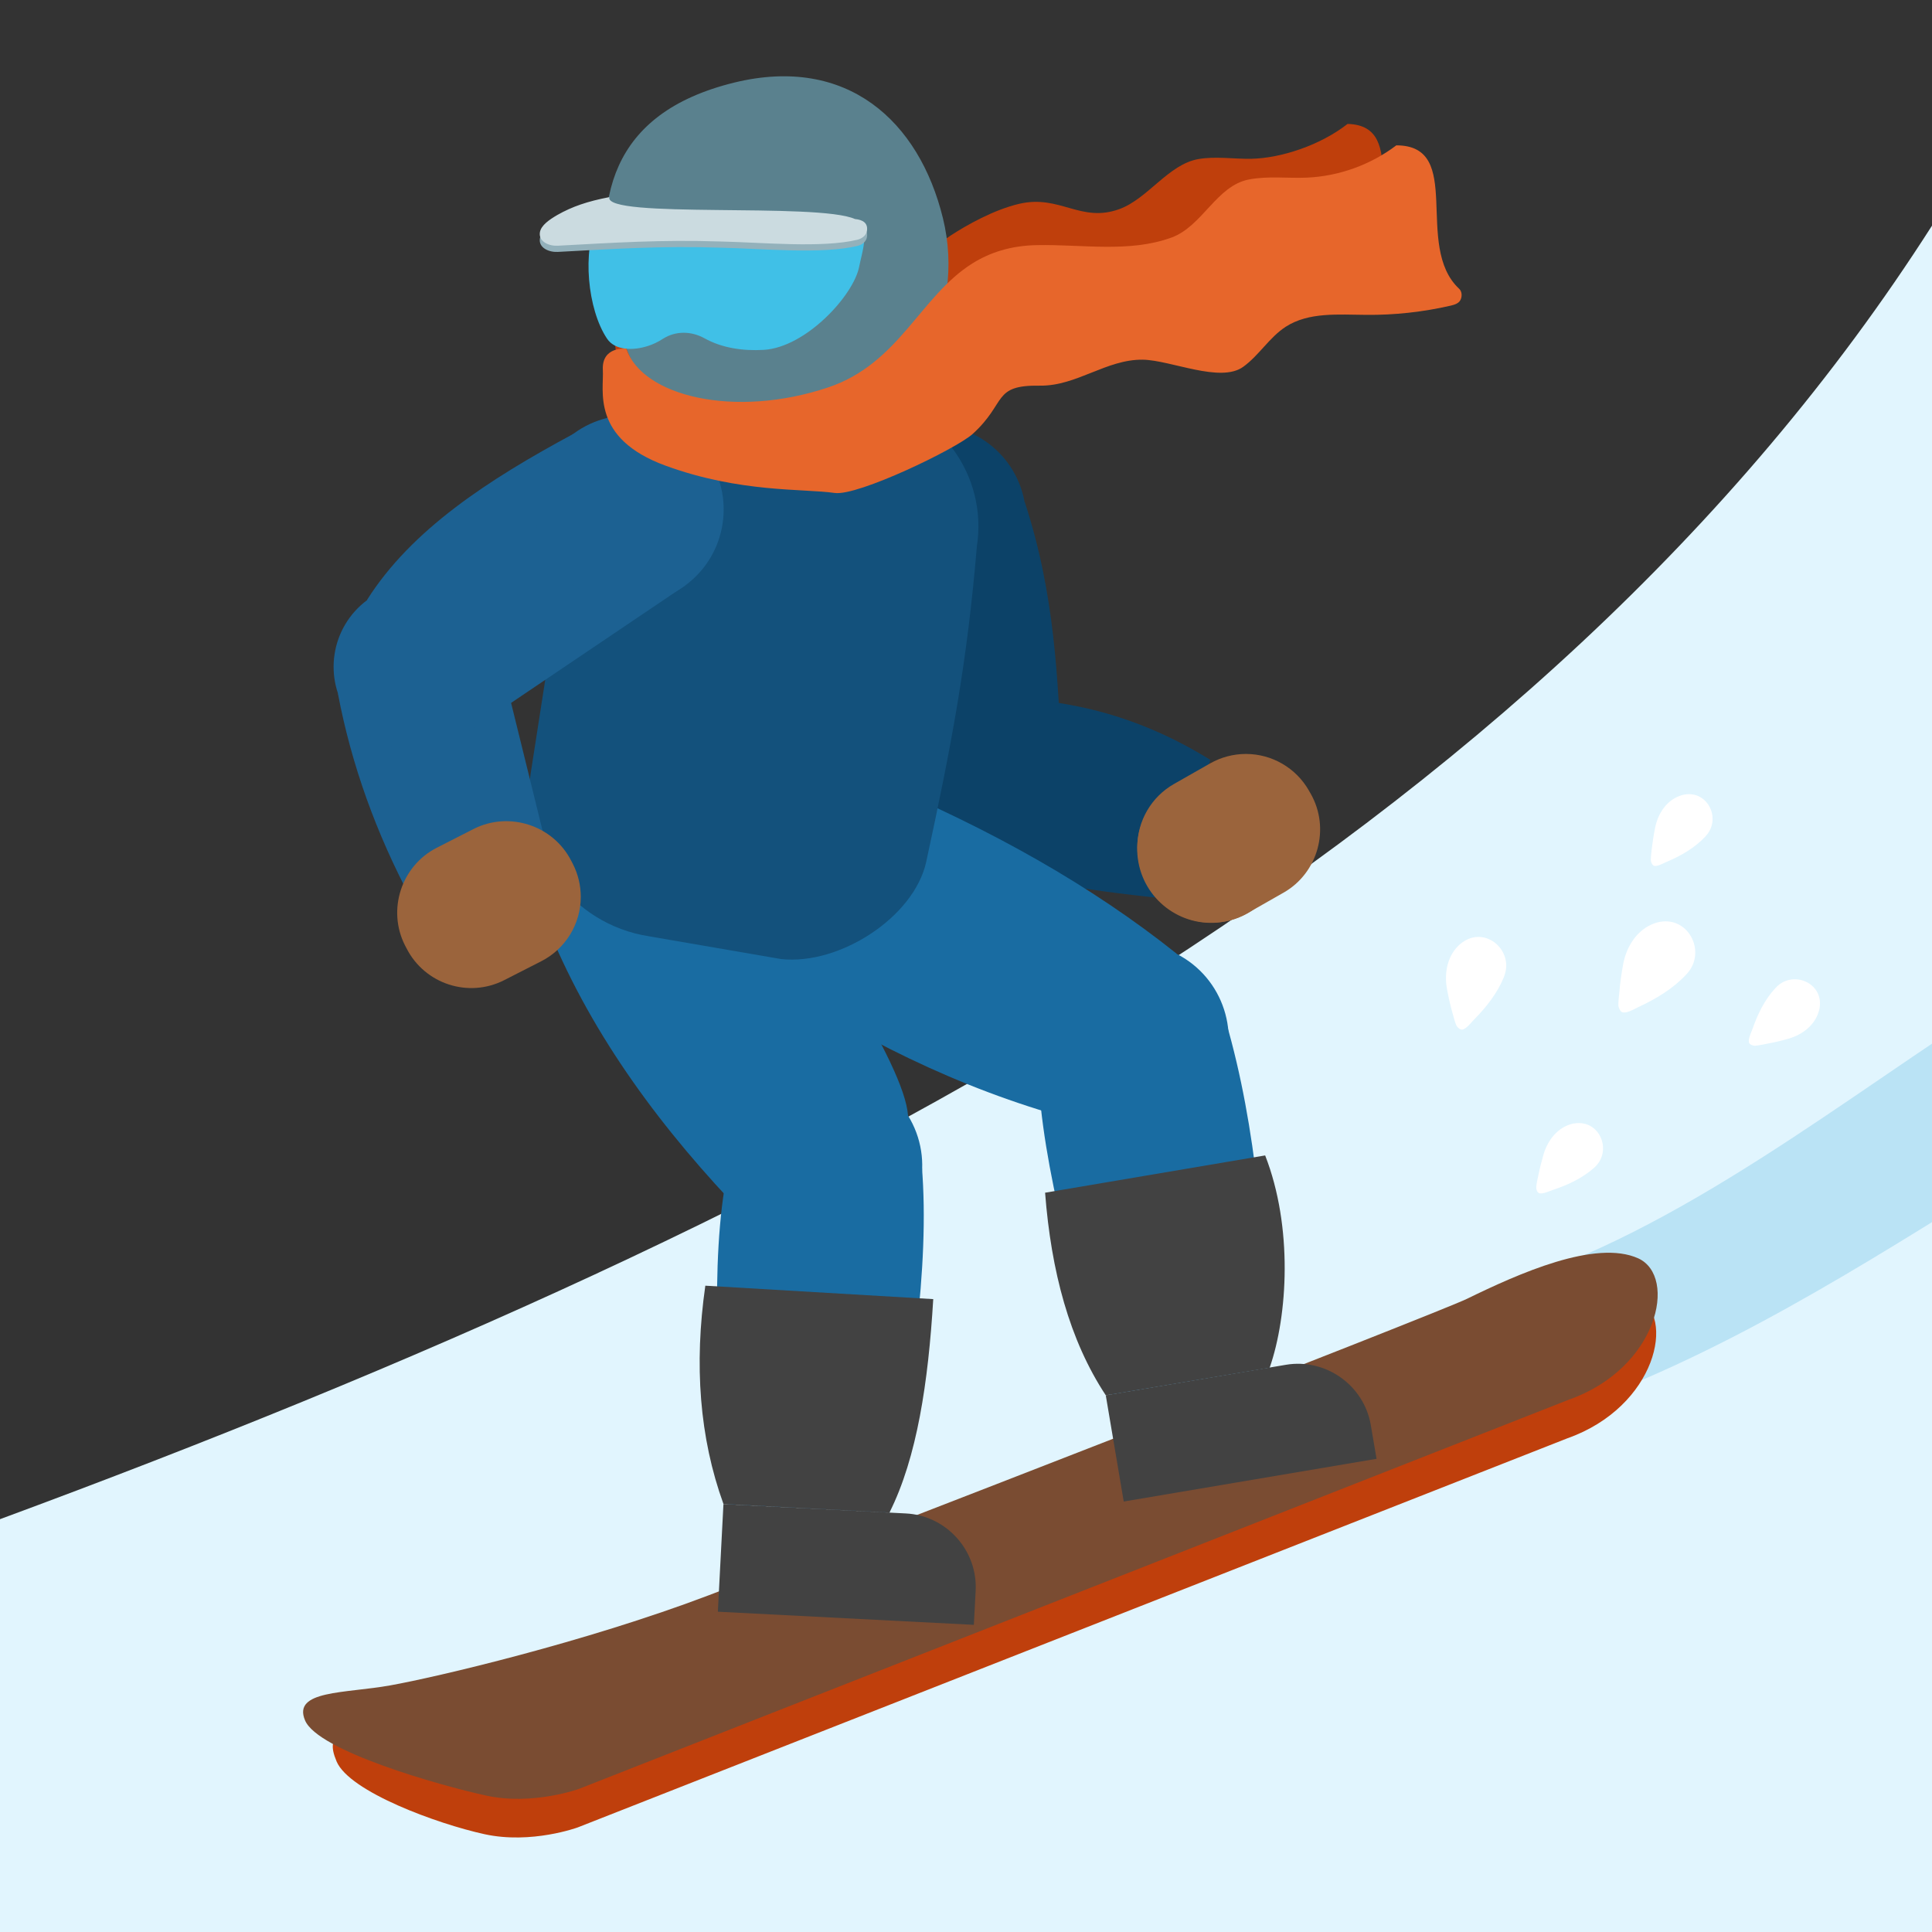 <?xml version="1.0" encoding="UTF-8" standalone="no"?>
<!DOCTYPE svg PUBLIC "-//W3C//DTD SVG 1.1//EN" "http://www.w3.org/Graphics/SVG/1.1/DTD/svg11.dtd">
<svg width="100%" height="100%" viewBox="0 0 128 128" version="1.1" xmlns="http://www.w3.org/2000/svg" xmlns:xlink="http://www.w3.org/1999/xlink" xml:space="preserve" xmlns:serif="http://www.serif.com/" style="fill-rule:evenodd;clip-rule:evenodd;stroke-linejoin:round;stroke-miterlimit:2;">
    <rect x="0" y="0" width="128" height="128" fill="#333333" stroke="none"/>
    <path id="a" d="M128,128L0,128L0,100.65C54.56,80.49 102.17,55.41 128,14.95L128,128Z" style="fill:rgb(225,245,254);fill-rule:nonzero;"/>
    <clipPath id="_clip1">
        <path d="M128,128L0,128L0,100.65C54.56,80.49 102.17,55.41 128,14.95L128,128Z"/>
    </clipPath>
    <g clip-path="url(#_clip1)">
        <path d="M99.52,85.17C111.32,81.62 122.34,72.63 132.29,66.33C132.31,69.33 132.18,74.01 132.2,77.01C132.2,77.48 132.2,77.98 131.93,78.37C131.75,78.64 131.47,78.81 131.2,78.98C121.63,84.95 111.92,90.99 101.12,94.24C101.57,91.09 101.04,87.8 99.64,84.94" style="fill:rgb(186,227,245);fill-rule:nonzero;"/>
    </g>
    <g>
        <path d="M103.82,95.3L38.28,121.07C38.28,121.07 35.21,122.2 32.1,121.52C28.99,120.84 23.15,118.71 22.3,116.7C21.45,114.69 22.77,114.76 25.76,114.23C28.74,113.7 38.64,111.38 46.86,108.26C55.08,105.14 95.19,89.55 97.09,88.62C100.49,86.96 105.61,84.66 108.44,85.94C111.06,87.12 109.76,93.21 103.82,95.3Z" style="fill:rgb(191,63,12);fill-rule:nonzero;"/>
        <path d="M103.92,92.74L38.38,118.51C38.38,118.51 35.31,119.64 32.2,118.96C29.09,118.28 21.06,116 20.21,113.98C19.36,111.97 22.88,112.2 25.86,111.66C28.84,111.13 38.74,108.81 46.96,105.69C55.18,102.57 95.29,86.98 97.19,86.05C100.59,84.39 105.71,82.09 108.54,83.37C111.16,84.57 109.85,90.66 103.92,92.74Z" style="fill:#7a4c32;fill-rule:nonzero;"/>
    </g>
    <g>
        <path d="M62.99,15.6C59.85,17.67 58.84,21.36 54.52,22.81C48.85,24.71 43.17,23.09 42.11,19.92C42.11,19.92 40.59,19.7 40.72,21.28C40.83,22.6 40.1,25.74 44.71,27.66C49.32,29.58 53.16,29.39 55.11,29.74C56.53,29.99 62.45,27.06 63.44,26.1C65.52,24.09 64.54,22.9 67.5,23.03C69.73,23.12 71.51,21.41 73.74,21.5C75.46,21.57 78.54,23.18 79.91,22.14C80.86,21.42 81.46,20.25 82.44,19.58C83.83,18.64 85.66,18.87 87.35,18.94C89.09,19.01 90.83,18.85 92.51,18.48C92.74,18.43 92.98,18.36 93.09,18.14C93.2,17.91 93.18,17.57 93,17.38C90.12,14.49 93.49,8.32 89.28,8.21C87.48,9.62 84.88,10.48 82.9,10.52C81.73,10.54 80.53,10.34 79.39,10.54C77.41,10.89 76.05,13.16 74.17,13.85C71.6,14.79 70.23,12.88 67.54,13.5C65.85,13.89 64.03,14.92 62.99,15.6Z" style="fill:rgb(191,63,12);fill-rule:nonzero;"/>
        <path d="M80.18,50.34L77.97,59.61C72.58,59.08 67.53,58.36 63.71,56.96L66.27,46.26C70.97,46.31 75.62,47.51 80.18,50.34Z" style="fill:rgb(12,66,104);fill-rule:nonzero;"/>
        <path d="M59.54,52.61L70.36,50.61C70.07,45.01 69.92,39.46 67.89,33.25L55.62,35.52L59.54,52.61Z" style="fill:rgb(12,66,104);fill-rule:nonzero;"/>
        <g transform="matrix(0.983,-0.182,0.182,0.983,-8.305,12.681)">
            <circle cx="64.95" cy="51.61" r="5.5" style="fill:rgb(12,66,104);"/>
        </g>
        <path d="M86.84,52.59L86.72,52.38C85.868,50.88 84.271,49.951 82.546,49.951C81.713,49.951 80.894,50.168 80.17,50.58L77.78,51.94C76.28,52.792 75.351,54.389 75.351,56.114C75.351,56.947 75.568,57.766 75.98,58.49L76.1,58.7C76.952,60.2 78.549,61.129 80.274,61.129C81.107,61.129 81.926,60.912 82.65,60.5L85.04,59.14C87.33,57.837 88.142,54.88 86.84,52.59Z" style="fill:#9b643c;fill-rule:nonzero;"/>
        <g transform="matrix(0.983,-0.182,0.182,0.983,-5.224,11.812)">
            <circle cx="61.76" cy="34.38" r="6.24" style="fill:rgb(12,66,104);"/>
        </g>
        <g transform="matrix(0.991,-0.132,0.132,0.991,-6.737,11.126)">
            <circle cx="80.28" cy="56.22" r="4.9" style="fill:#9b643c;"/>
        </g>
        <path d="M72.2,74.47L77.95,63.18C72.34,58.7 65.66,54.94 58.11,51.78L51.34,65.07C58.02,69.47 64.96,72.66 72.2,74.47Z" style="fill:rgb(25,108,162);fill-rule:nonzero;"/>
        <path d="M73.53,92.4L84.12,90.61C83.84,82.59 83.27,74.72 81.22,67.68L68.75,69.79C68.75,75.78 70.81,83.77 73.53,92.4Z" style="fill:rgb(25,108,162);fill-rule:nonzero;"/>
        <g transform="matrix(0.454,-0.891,0.891,0.454,-20.326,104.476)">
            <circle cx="75.07" cy="68.82" r="6.33" style="fill:rgb(25,108,162);"/>
        </g>
        <g transform="matrix(0.454,-0.891,0.891,0.454,-22.167,80.665)">
            <circle cx="54.73" cy="58.42" r="7.46" style="fill:rgb(25,108,162);"/>
        </g>
        <g>
            <path d="M74.45,99.48L91.2,96.65L90.82,94.42C90.374,91.782 87.838,89.977 85.2,90.42L73.26,92.44L74.45,99.48Z" style="fill:rgb(66,66,66);fill-rule:nonzero;"/>
            <path d="M69.24,79.02L83.82,76.55C85.67,81.29 85.32,87.16 84.12,90.61L73.26,92.44C70.85,88.79 69.64,84.21 69.24,79.02Z" style="fill:rgb(66,66,66);fill-rule:nonzero;"/>
        </g>
        <g>
            <path d="M49.4,80.6L60.16,73.91C59.9,70.41 53.76,61.47 49.08,53.89L36.42,61.76C39.32,68.74 43.89,74.9 49.4,80.6Z" style="fill:rgb(25,108,162);fill-rule:nonzero;"/>
            <path d="M48.2,99.66L58.93,100.21C60.26,92.15 61.64,84.07 61.07,77.2L48.44,76.55C47.04,82.05 47.42,90.52 48.2,99.66Z" style="fill:rgb(25,108,162);fill-rule:nonzero;"/>
            <g transform="matrix(0.849,-0.528,0.528,0.849,-32.53,40.56)">
                <circle cx="54.78" cy="77.26" r="6.33" style="fill:rgb(25,108,162);"/>
            </g>
            <g transform="matrix(0.849,-0.528,0.528,0.849,-24.087,31.279)">
                <circle cx="42.74" cy="57.83" r="7.46" style="fill:rgb(25,108,162);"/>
            </g>
            <g>
                <path d="M47.56,106.78L64.52,107.65L64.64,105.39C64.644,105.307 64.646,105.223 64.646,105.14C64.646,102.559 62.597,100.402 60.02,100.27L47.93,99.65L47.56,106.78ZM46.73,85.18L61.83,86.07C61.5,91.57 60.76,96.56 58.93,100.21L47.93,99.64C46.34,95.25 45.98,90.42 46.73,85.18Z" style="fill:rgb(66,66,66);fill-rule:nonzero;"/>
            </g>
        </g>
        <path d="M57.53,26.36L47.98,24.88C43.28,24.15 38.87,27.37 38.14,32.07L35.15,51.3C34.35,56.43 37.87,61.23 42.99,62.03L51.75,63.54C55.63,63.96 60.55,60.76 61.36,57.12C63.04,49.36 64.07,43.94 64.72,36.2C65.45,31.49 62.23,27.09 57.53,26.36Z" style="fill:rgb(19,81,124);fill-rule:nonzero;"/>
        <g>
            <path d="M36.4,56.87L27.27,59.62C24.92,55.21 23.28,50.66 22.39,45.96L32.93,42.79L36.4,56.87Z" style="fill:rgb(28,97,146);fill-rule:nonzero;"/>
            <path d="M24.32,39.74L30.85,48.6L45.39,38.79L37.98,28.75C32.37,31.77 27.26,35.09 24.32,39.74Z" style="fill:rgb(28,97,146);fill-rule:nonzero;"/>
            <g transform="matrix(0.805,-0.594,0.594,0.805,-20.834,25.002)">
                <circle cx="27.58" cy="44.17" r="5.5" style="fill:rgb(28,97,146);"/>
            </g>
            <g transform="matrix(0.805,-0.594,0.594,0.805,-11.904,31.339)">
                <circle cx="41.68" cy="33.76" r="6.24" style="fill:rgb(28,97,146);"/>
            </g>
            <path d="M37.95,57.23L37.84,57.02C36.64,54.676 33.729,53.73 31.38,54.92L28.93,56.17C26.586,57.37 25.64,60.281 26.83,62.63L26.94,62.84C28.15,65.2 31.04,66.14 33.4,64.94L35.85,63.69C37.459,62.876 38.478,61.219 38.478,59.416C38.478,58.656 38.297,57.906 37.95,57.23Z" style="fill:#9b643c;fill-rule:nonzero;"/>
        </g>
        <g>
            <path d="M62.47,14.45C64.05,20.89 60.42,27.32 54.37,28.8C48.32,30.28 42.32,28.83 40.55,19.82C39.27,13.31 40.33,7.51 48.65,5.47C56.12,3.65 60.89,8.01 62.47,14.45Z" style="fill:rgb(90,129,142);fill-rule:nonzero;"/>
            <path id="c" d="M39.6,14.55C39.6,14.55 40.8,15.1 41.43,15.18C45.92,15.74 50.18,15.79 54.57,14.63C55.33,14.43 56.22,14.23 56.83,14.75C57.61,15.41 57.12,16.65 56.92,17.68C56.54,19.59 53.39,23.01 50.6,23.18C49.22,23.26 47.84,23.06 46.67,22.41C45.8,21.93 44.77,21.91 43.93,22.44C43.61,22.65 43.26,22.82 42.9,22.93C41.99,23.22 40.77,23.25 40.22,22.44C38.92,20.51 38.55,16.57 39.6,14.55Z" style="fill:rgb(64,192,231);fill-rule:nonzero;"/>
            <g>
                <path d="M40.37,13.47C38.91,13.76 37.9,14.1 36.93,14.65C36.4,14.96 35.85,15.33 35.77,15.8C35.67,16.42 36.37,16.72 36.95,16.69C40.71,16.49 43.79,16.28 47.76,16.41C50.51,16.47 54.47,16.86 56.82,16.29C57.11,16.22 57.4,16.01 57.44,15.69C57.51,15.18 57.16,14.97 56.64,14.92C54.16,13.81 40.01,14.92 40.37,13.47Z" style="fill:rgb(147,177,187);fill-rule:nonzero;"/>
                <path d="M40.37,13.06C38.91,13.34 37.9,13.69 36.93,14.24C36.4,14.55 35.85,14.92 35.77,15.39C35.67,16.01 36.37,16.31 36.95,16.28C40.71,16.08 43.79,15.87 47.76,16C50.51,16.06 54.47,16.45 56.82,15.88C57.11,15.8 57.4,15.6 57.44,15.28C57.51,14.77 57.16,14.56 56.64,14.51C54.16,13.4 40.01,14.51 40.37,13.06Z" style="fill:rgb(203,219,224);fill-rule:nonzero;"/>
            </g>
        </g>
        <path d="M64.41,17.46C60.95,19.64 59.58,24.09 54.86,25.67C48.67,27.74 42.56,26.26 41.49,23.1C41.49,23.1 39.85,22.92 39.94,24.52C40.02,25.85 39.14,29.04 44.09,30.85C49.04,32.66 53.2,32.36 55.3,32.66C56.83,32.88 63.32,29.75 64.43,28.76C66.74,26.67 65.71,25.5 68.91,25.55C71.33,25.58 73.3,23.8 75.71,23.83C77.58,23.86 80.86,25.4 82.37,24.3C83.42,23.54 84.1,22.35 85.18,21.65C86.71,20.66 88.69,20.85 90.51,20.86C92.39,20.88 94.28,20.67 96.11,20.25C96.36,20.19 96.63,20.11 96.75,19.89C96.88,19.66 96.87,19.31 96.67,19.13C93.63,16.29 97.06,9.63 92.51,9.63C90.81,10.92 88.7,11.68 86.56,11.77C85.29,11.82 84,11.65 82.75,11.89C80.59,12.3 79.67,14.99 77.61,15.74C74.8,16.76 71.7,16.18 68.71,16.24C66.94,16.27 65.56,16.74 64.41,17.46Z" style="fill:rgb(231,102,43);fill-rule:nonzero;"/>
    </g>
    <g>
        <path d="M105.59,77.39C105.6,77.38 105.61,77.38 105.62,77.36C106.85,76.28 106.01,74.16 104.31,74.43C104.26,74.43 104.22,74.44 104.18,74.45C103.2,74.69 102.55,75.53 102.27,76.46C102.13,76.94 102.01,77.42 101.91,77.91C101.86,78.15 101.8,78.4 101.78,78.64C101.77,78.78 101.84,79.03 102,79.06C102.23,79.11 102.65,78.92 102.87,78.84C103.84,78.52 104.8,78.08 105.59,77.39ZM117.61,65.48C117.62,65.47 117.62,65.46 117.64,65.45C118.74,64.23 120.85,65.1 120.55,66.8C120.55,66.84 120.53,66.89 120.52,66.93C120.27,67.91 119.42,68.55 118.48,68.82C118,68.96 117.51,69.07 117.02,69.16C116.78,69.21 116.53,69.26 116.29,69.28C116.15,69.29 115.9,69.21 115.87,69.05C115.82,68.82 116.02,68.4 116.1,68.19C116.44,67.21 116.9,66.25 117.61,65.48ZM99.64,64.73C99.65,64.72 99.65,64.71 99.65,64.69C100.33,63 98.43,61.31 96.88,62.44L96.76,62.53C95.91,63.25 95.67,64.42 95.86,65.49C95.96,66.04 96.08,66.58 96.23,67.11C96.31,67.37 96.37,67.65 96.47,67.9C96.53,68.04 96.73,68.25 96.9,68.21C97.16,68.15 97.47,67.75 97.65,67.56C98.47,66.73 99.2,65.81 99.64,64.73ZM112.98,55.43C112.99,55.42 112.99,55.41 113,55.4C114.1,54.24 113.1,52.26 111.47,52.67C111.43,52.68 111.38,52.69 111.34,52.71C110.41,53.02 109.85,53.9 109.66,54.82C109.56,55.3 109.49,55.78 109.43,56.26C109.41,56.5 109.37,56.74 109.37,56.98C109.37,57.11 109.47,57.35 109.62,57.37C109.85,57.4 110.23,57.18 110.44,57.09C111.39,56.69 112.28,56.17 112.98,55.43ZM111.72,64.56L111.75,64.53C113.12,63.05 111.82,60.57 109.78,61.12C109.73,61.13 109.67,61.15 109.62,61.17C108.46,61.58 107.76,62.7 107.54,63.87C107.43,64.47 107.34,65.08 107.29,65.69C107.26,65.99 107.22,66.3 107.22,66.6C107.23,66.76 107.35,67.06 107.54,67.08C107.83,67.12 108.32,66.83 108.57,66.71C109.73,66.17 110.85,65.5 111.72,64.56Z" style="fill:white;fill-rule:nonzero;"/>
    </g>
</svg>
